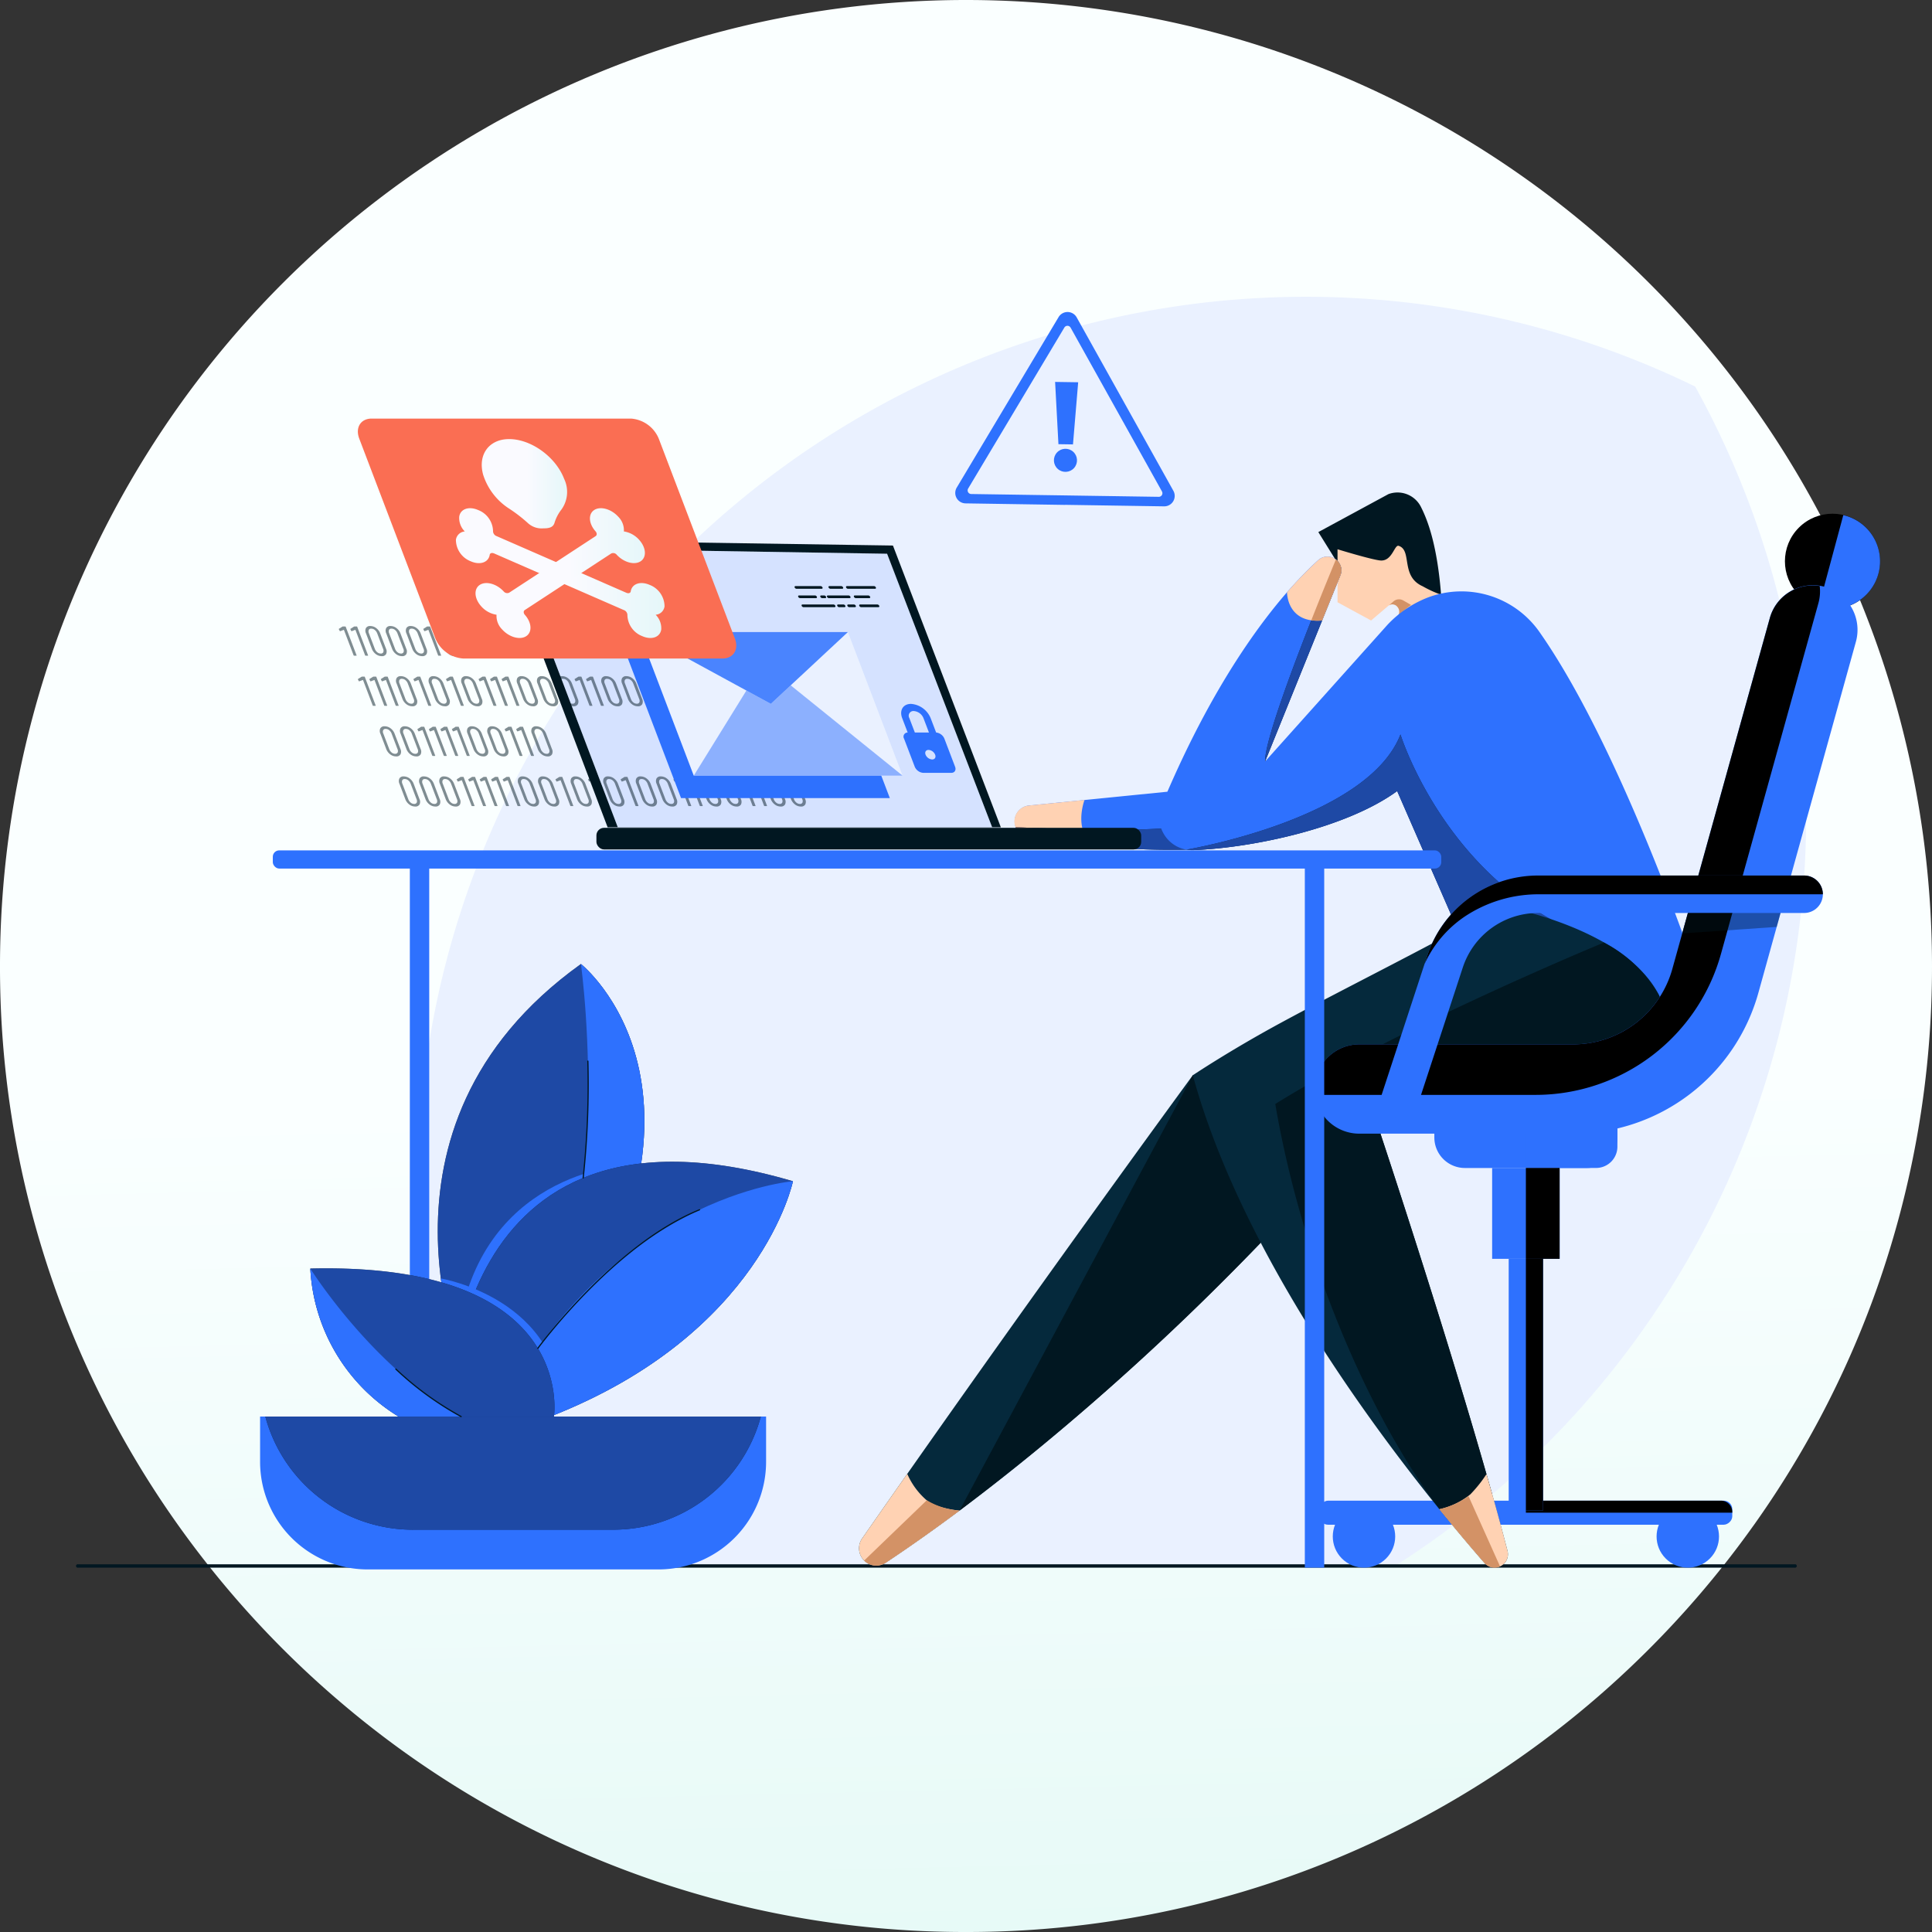 <svg xmlns="http://www.w3.org/2000/svg" xmlns:xlink="http://www.w3.org/1999/xlink" width="255" height="255" viewBox="0 0 255 255">
  <rect x="0" y="0" width="255" height="255" fill="#333333" stroke="none"/>
  <defs>
    <linearGradient id="linear-gradient" x1="0.488" y1="-0.011" x2="0.512" y2="1.041" gradientUnits="objectBoundingBox">
      <stop offset="0" stop-color="#faffff"/>
      <stop offset="0.55" stop-color="#faffff"/>
      <stop offset="1" stop-color="#e5f9f6"/>
    </linearGradient>
    <linearGradient id="linear-gradient-2" y1="0.5" x2="1" y2="0.5" gradientUnits="objectBoundingBox">
      <stop offset="0" stop-color="#fafaff"/>
      <stop offset="0.55" stop-color="#fafaff"/>
      <stop offset="1" stop-color="#e5f7f9"/>
    </linearGradient>
  </defs>
  <g id="something_went_wrong" transform="translate(16973.877 5782)">
    <path id="back" d="M255,127.506h0a127.307,127.307,0,0,1-7.236,42.443q-.6,1.7-1.251,3.391-1.48,3.842-3.2,7.562-1.933,4.188-4.158,8.208a127.451,127.451,0,0,1-7.407,11.812l-.106.151-.144.2-.007.01-.1.138q-.274.385-.553.769a128.227,128.227,0,0,1-13.513,15.793q-.389.386-.782.769l-.037.036A127.076,127.076,0,0,1,127.5,255h0a126.992,126.992,0,0,1-82.87-30.6q-3.159-2.7-6.137-5.606l-.037-.036q-.392-.383-.782-.769A128.217,128.217,0,0,1,24.159,202.2q-.225-.309-.447-.621l-.106-.148A126.922,126.922,0,0,1,0,127.506H0A127.5,127.5,0,0,1,127.5,0h0A127.5,127.5,0,0,1,255,127.506Z" transform="translate(-16973.877 -5782)" fill="url(#linear-gradient)"/>
    <g id="illustrator" transform="translate(-16963.842 -5742.83)">
      <path id="Path_14824" data-name="Path 14824" d="M54.873,156.271A116.732,116.732,0,0,0,66.255,206.7H183.664A117.269,117.269,0,0,0,223.493,50.9,117.257,117.257,0,0,0,54.874,156.271Z" transform="translate(-9.789 -39.052)" fill="#fff"/>
      <path id="Path_16634" data-name="Path 16634" d="M54.873,156.271A116.732,116.732,0,0,0,66.255,206.7H183.664A117.269,117.269,0,0,0,223.493,50.9,117.257,117.257,0,0,0,54.874,156.271Z" transform="translate(-9.789 -39.052)" fill="#2e71fe" opacity="0.1"/>
      <path id="Path_14825" data-name="Path 14825" d="M236.868,206.794H10.321a.23.23,0,1,1,0-.446H236.867a.23.23,0,1,1,0,.446Z" transform="translate(-10.035 -39.052)" fill="#011721"/>
      <g id="head" transform="translate(163.968 25.831)">
        <path id="Path_14830" data-name="Path 14830" d="M176.355,74.181l-2.532-4.07,9.256-5.013a3.46,3.46,0,0,1,4.341,1.8c.88,1.761,2.1,5.018,2.607,11.507l-9.432-1.16-4.24-3.065Z" transform="translate(-173.823 -64.883)" fill="#011721"/>
        <path id="Path_14831" data-name="Path 14831" d="M176.358,79.372l4.427,2.409,2.341-1.989a.843.843,0,0,1,1.136.194.976.976,0,0,1,.006,1.273s3.863-2.951,5.935-2.819a15.254,15.254,0,0,1-2.613-1.18c-2.964-1.321-1.337-4.744-3.163-5.335-.571-.185-.855,2.12-2.47,1.928-1.3-.153-5.6-1.475-5.6-1.475v6.994Z" transform="translate(-173.823 -64.883)" fill="#ffd2b3"/>
        <path id="Path_14832" data-name="Path 14832" d="M184.269,81.259a15.323,15.323,0,0,1,1.8-1.528h0l-1.008-.581a1.119,1.119,0,0,0-1.309.1l-.62.54a.843.843,0,0,1,1.136.194.976.976,0,0,1,.006,1.273Z" transform="translate(-173.823 -64.883)" fill="#d39266"/>
      </g>
      <g id="body" transform="translate(123.883 34.29)">
        <path id="Path_14826" data-name="Path 14826" d="M153.837,104.379,135.572,106.2a2.105,2.105,0,0,0-.208,4.159,108.242,108.242,0,0,0,20.988,1.668l8.791-2.158-11.306-5.487Z" transform="translate(-133.671 -73.342)" fill="#2e71fe"/>
        <path id="Path_14827" data-name="Path 14827" d="M144.269,111.563c-2.956-1.9-1.377-6.094-1.377-6.094h0l-7.321.729a2.1,2.1,0,0,0-.208,4.159,79.044,79.044,0,0,0,8.905,1.206Z" transform="translate(-133.671 -73.342)" fill="#ffd2b3"/>
        <path id="Path_14828" data-name="Path 14828" d="M133.813,109.059a2.012,2.012,0,0,0,1.551,1.3,108.243,108.243,0,0,0,20.988,1.668l8.611-2.114-.261-.258-2.211-1.073-7.485.448c-4.918.723-18.107.173-21.193.031Z" transform="translate(-133.671 -73.342)"/>
        <path id="Path_16640" data-name="Path 16640" d="M133.813,109.059a2.012,2.012,0,0,0,1.551,1.3,108.243,108.243,0,0,0,20.988,1.668l8.611-2.114-.261-.258-2.211-1.073-7.485.448c-4.918.723-18.107.173-21.193.031Z" transform="translate(-133.671 -73.342)" fill="#2e71fe" opacity="0.65"/>
        <path id="Path_14829" data-name="Path 14829" d="M135.364,110.357a79.04,79.04,0,0,0,8.905,1.206,3.732,3.732,0,0,1-1.615-2.214c-3.891-.075-7.426-.225-8.841-.29a2.012,2.012,0,0,0,1.551,1.3Z" transform="translate(-133.671 -73.342)" fill="#d39266"/>
        <path id="Path_14833" data-name="Path 14833" d="M173.734,73.814c-5.209,4.718-13.258,14.639-20.636,32.3a4.32,4.32,0,0,0,4.147,5.974c7.841-.3,20.189-2.9,26.916-7.8l11.284,25.867s16.979,6.5,28.508-1.048c0,0-9.9-29.877-20.923-45.688a12.581,12.581,0,0,0-14.817-4.675,14.467,14.467,0,0,0-5.344,3.618l-16.141,18.027S172.956,85,176.65,75.85a1.825,1.825,0,0,0-2.915-2.038Z" transform="translate(-133.671 -73.342)" fill="#2e71fe"/>
        <path id="Path_14834" data-name="Path 14834" d="M166.727,100.389S172.955,85,176.65,75.851a1.775,1.775,0,0,0-.578-2.124S166.631,96.281,166.727,100.389Z" transform="translate(-133.671 -73.342)"/>
        <path id="Path_16641" data-name="Path 16641" d="M166.727,100.389S172.955,85,176.65,75.851a1.775,1.775,0,0,0-.578-2.124S166.631,96.281,166.727,100.389Z" transform="translate(-133.671 -73.342)" fill="#2e71fe" opacity="0.65"/>
        <path id="Path_14835" data-name="Path 14835" d="M174.253,81.781c.852-2.107,1.673-4.139,2.4-5.93a1.825,1.825,0,0,0-2.915-2.038,49.913,49.913,0,0,0-4.114,4.243c0,.021-.029,4.135,4.633,3.724Z" transform="translate(-133.671 -73.342)" fill="#ffd2b3"/>
        <path id="Path_14836" data-name="Path 14836" d="M172.825,81.75a6.194,6.194,0,0,0,1.428.031c.852-2.107,1.673-4.139,2.4-5.93a1.775,1.775,0,0,0-.578-2.124s-1.472,3.518-3.246,8.023Z" transform="translate(-133.671 -73.342)" fill="#d39266"/>
        <path id="Path_14837" data-name="Path 14837" d="M184.6,96.819c-4.216,10.848-26.719,14.94-28.244,15.205a4.364,4.364,0,0,0,.892.066c7.841-.3,20.189-2.9,26.916-7.8l11.284,25.867s.238.09.662.234l15.351-6.108c-20.41-6.547-26.861-27.461-26.861-27.461Z" transform="translate(-133.671 -73.342)"/>
        <path id="Path_16639" data-name="Path 16639" d="M184.6,96.819c-4.216,10.848-26.719,14.94-28.244,15.205a4.364,4.364,0,0,0,.892.066c7.841-.3,20.189-2.9,26.916-7.8l11.284,25.867s.238.09.662.234l15.351-6.108c-20.41-6.547-26.861-27.461-26.861-27.461Z" transform="translate(-133.671 -73.342)" fill="#2e71fe" opacity="0.65"/>
      </g>
      <g id="weel" transform="translate(164.122 157.799)">
        <rect id="Rectangle_1539" data-name="Rectangle 1539" width="3.172" height="54.482" rx="1.117" transform="translate(54.482 1.102) rotate(90)" fill="#2e71fe"/>
        <circle id="Ellipse_242" data-name="Ellipse 242" cx="4.119" cy="4.119" r="4.119" transform="translate(0.047 5.825) rotate(-45)" fill="#2e71fe"/>
        <circle id="Ellipse_243" data-name="Ellipse 243" cx="4.119" cy="4.119" r="4.119" transform="translate(42.786 5.825) rotate(-45)" fill="#2e71fe"/>
        <path id="Path_14852" data-name="Path 14852" d="M226.9,197.953H201.152v1.586h27.241v-.1a1.489,1.489,0,0,0-1.489-1.489Z" transform="translate(-173.911 -196.851)"/>
      </g>
      <g id="leg" transform="translate(103.344 80.404)">
        <path id="Path_14840" data-name="Path 14840" d="M157.19,141.8s-21.556,29.4-43.645,61.137a2.277,2.277,0,0,0,3.124,3.2c10.184-6.77,27.983-20.053,49.49-42.235l6.992-12.315-15.96-9.789Z" transform="translate(-113.133 -119.456)" fill="#05293c"/>
        <path id="Path_14841" data-name="Path 14841" d="M166.158,163.9l6.992-12.315-3.6-2.207L157.19,141.8,126.4,199.258h0A334.527,334.527,0,0,0,166.158,163.9Z" transform="translate(-113.133 -119.456)" fill="#011721"/>
        <path id="Path_14842" data-name="Path 14842" d="M218.757,131.3c-4.543-9.082-20.922-11.844-20.922-11.844-8.457,4.867-20.323,10.706-29.066,15.446-6.7,3.631-11.579,6.9-11.579,6.9,7.2,26.348,28.874,53.325,38.5,64.381a1.764,1.764,0,0,0,3.037-1.6c-5.586-21.525-17.067-55.969-17.067-55.969,16.394-4.177,26.152-8.619,31.955-12.359a18.506,18.506,0,0,0,5.14-4.95h0Z" transform="translate(-113.133 -119.456)" fill="#05293c"/>
        <path id="Path_14843" data-name="Path 14843" d="M181.662,148.61c16.394-4.177,26.152-8.619,31.955-12.359,2.05-1.321,5.176-.408,6.534-2.348l-1.394-2.6a17.755,17.755,0,0,0-7.3-7.02s-27.072,11.16-43.383,21.313c3.788,22.17,13.573,43.658,22.966,55.085l1.221-.2,4.428-3.423c-5.939-21.174-15.028-48.442-15.028-48.442Z" transform="translate(-113.133 -119.456)" fill="#011721"/>
        <path id="Path_14844" data-name="Path 14844" d="M119.5,194.412q-2.958,4.215-5.96,8.526a2.277,2.277,0,0,0,3.124,3.2c2.724-1.811,6-4.093,9.736-6.881,0,0-2.908-.215-4.376-1.393a9.7,9.7,0,0,1-2.524-3.452Z" transform="translate(-113.133 -119.456)" fill="#ffd2b3"/>
        <path id="Path_14845" data-name="Path 14845" d="M198.729,204.579c-.94-3.623-1.586-6-2.777-10.132a17.448,17.448,0,0,1-2.128,2.668,9.768,9.768,0,0,1-4.088,1.964c2.253,2.785,4.288,5.188,5.956,7.1a1.764,1.764,0,0,0,3.037-1.6Z" transform="translate(-113.133 -119.456)" fill="#ffd2b3"/>
        <path id="Path_14846" data-name="Path 14846" d="M122.078,197.9l-8.266,7.957a2.208,2.208,0,0,0,2.855.282c2.724-1.811,6-4.093,9.736-6.881a9.8,9.8,0,0,1-4.326-1.357Z" transform="translate(-113.133 -119.456)" fill="#d39266"/>
        <path id="Path_14847" data-name="Path 14847" d="M193.577,197.349a10.5,10.5,0,0,1-3.841,1.73c2.253,2.785,4.288,5.188,5.956,7.1a1.712,1.712,0,0,0,2.047.446l-4.162-9.279Z" transform="translate(-113.133 -119.456)" fill="#d39266"/>
      </g>
      <g id="char" transform="translate(163.483 26.034)">
        <g id="back-2" data-name="back">
          <circle id="Ellipse_244" data-name="Ellipse 244" cx="6.278" cy="6.278" r="6.278" transform="translate(59.469 8.878) rotate(-45)"/>
          <path id="Path_14848" data-name="Path 14848" d="M243.046,67.876,239.8,79.944a6.253,6.253,0,1,0,3.249-12.068Z" transform="translate(-173.272 -65.087)" fill="#2e71fe"/>
          <path id="Path_14849" data-name="Path 14849" d="M207.4,149.512H179.164a5.892,5.892,0,0,1-5.892-5.892h0a5.892,5.892,0,0,1,5.893-5.893H207.4A13.6,13.6,0,0,0,220.5,127.7l12.853-46.26a5.892,5.892,0,0,1,7.255-4.1h0a5.892,5.892,0,0,1,4.1,7.255l-12.842,46.227A25.4,25.4,0,0,1,207.4,149.513Z" transform="translate(-173.272 -65.087)" fill="#2e71fe"/>
          <path id="Path_14850" data-name="Path 14850" d="M226.922,125.71l12.842-46.227a5.855,5.855,0,0,0,.17-2.254,5.872,5.872,0,0,0-6.58,4.216L220.5,127.705a13.6,13.6,0,0,1-13.1,10.022H179.164a5.892,5.892,0,0,0-5.892,5.892h0a5.81,5.81,0,0,0,.069.687,5.865,5.865,0,0,0,.878.088h28.234a25.4,25.4,0,0,0,24.468-18.686Z" transform="translate(-173.272 -65.087)"/>
        </g>
        <g id="stand" transform="translate(15.798 83.226)">
          <path id="Path_14838" data-name="Path 14838" d="M189.074,148.313H213.23v1.7a4.032,4.032,0,0,1-4.03,4.03H193.1a4.032,4.032,0,0,1-4.03-4.03v-1.7h0Z" transform="translate(-189.07 -148.313)" fill="#2e71fe"/>
          <path id="Path_14839" data-name="Path 14839" d="M213.23,148.313H200.816l.337,1.2v4.526h9.264a2.814,2.814,0,0,0,2.814-2.814Z" transform="translate(-189.07 -148.313)" fill="#2e71fe"/>
          <rect id="Rectangle_1540" data-name="Rectangle 1540" width="8.908" height="11.993" transform="translate(7.628 5.726)" fill="#2e71fe"/>
          <rect id="Rectangle_1541" data-name="Rectangle 1541" width="4.536" height="33.226" transform="translate(9.814 17.718)" fill="#2e71fe"/>
          <rect id="Rectangle_1542" data-name="Rectangle 1542" width="2.268" height="33.226" transform="translate(12.081 17.718)"/>
          <rect id="Rectangle_1543" data-name="Rectangle 1543" width="4.454" height="11.993" transform="translate(12.081 5.726)"/>
        </g>
        <g id="stand-2" data-name="stand" transform="translate(8.772 50.355)">
          <path id="Path_14851" data-name="Path 14851" d="M184.515,147.468a2.474,2.474,0,0,1-2.349-3.242l5.956-18.167a15.392,15.392,0,0,1,14.655-10.617h35.1a2.471,2.471,0,0,1,0,4.943h-35.1a10.459,10.459,0,0,0-9.959,7.214l-5.956,18.167a2.473,2.473,0,0,1-2.348,1.7Z" transform="translate(-182.044 -115.442)" fill="#2e71fe"/>
          <path id="Path_14853" data-name="Path 14853" d="M237.879,115.442h-35.1a15.391,15.391,0,0,0-14.655,10.617l-.349,1.063a15.174,15.174,0,0,1,5.185-6.184,17.568,17.568,0,0,1,10.1-3.019h37.29a.056.056,0,0,0,0-.006,2.472,2.472,0,0,0-2.471-2.471Z" transform="translate(-182.044 -115.442)"/>
        </g>
        <g id="shadow" transform="translate(48.515 55.296)" opacity="0.38">
          <path id="Path_14854" data-name="Path 14854" d="M234.768,120.384l-.511,1.838-12.47.861.75-2.7Z" transform="translate(-221.787 -120.383)" fill="#011721"/>
        </g>
      </g>
      <g id="table" transform="translate(25.972 73.069)">
        <rect id="wood" width="2.559" height="93.474" transform="translate(18.087 1.199)" fill="#2e71fe"/>
        <rect id="wood-2" data-name="wood" width="2.559" height="93.474" transform="translate(136.214 1.199)" fill="#2e71fe"/>
        <rect id="wood-3" data-name="wood" width="154.222" height="2.4" rx="0.844" fill="#2e71fe"/>
      </g>
      <g id="error" transform="translate(116.048 2.012)">
        <path id="Path_14855" data-name="Path 14855" d="M140.406,66.521l-13.1-.2a1.378,1.378,0,0,1-1.163-2.085l6.721-11.25,6.721-11.25a1.379,1.379,0,0,1,2.388.035l6.382,11.446,6.382,11.446a1.379,1.379,0,0,1-1.224,2.05l-13.1-.2Z" transform="translate(-125.948 -41.064)" fill="#2e71fe"/>
        <path id="Path_14856" data-name="Path 14856" d="M140.425,65.269l-12.375-.185a.476.476,0,0,1-.4-.719L134,53.741l6.348-10.624a.475.475,0,0,1,.823.013L147.2,53.938l6.028,10.809a.475.475,0,0,1-.422.707l-12.375-.185Z" transform="translate(-125.948 -41.064)" fill="#fff"/>
        <path id="Path_16644" data-name="Path 16644" d="M140.425,65.269l-12.375-.185a.476.476,0,0,1-.4-.719L134,53.741l6.348-10.624a.475.475,0,0,1,.823.013L147.2,53.938l6.028,10.809a.475.475,0,0,1-.422.707l-12.375-.185Z" transform="translate(-125.948 -41.064)" fill="#2e71fe" opacity="0.1"/>
        <path id="Path_14857" data-name="Path 14857" d="M141.486,58.538l-1.92-.029-.44-8.218,3.045.046Z" transform="translate(-125.948 -41.064)" fill="#2e71fe"/>
        <circle id="Ellipse_245" data-name="Ellipse 245" cx="1.523" cy="1.523" r="1.523" transform="translate(12.394 19.694) rotate(-48.16)" fill="#2e71fe"/>
      </g>
      <g id="tree" transform="translate(24.29 88.069)">
        <g id="tree-2" data-name="tree">
          <path id="Path_14858" data-name="Path 14858" d="M34.325,186.851h66.789v5.976a14.21,14.21,0,0,1-14.2,14.2H48.528a14.21,14.21,0,0,1-14.2-14.2v-5.976h0Z" transform="translate(-34.325 -127.121)" fill="#2e71fe"/>
          <path id="Path_14859" data-name="Path 14859" d="M54.505,201.781h26.43a20.184,20.184,0,0,0,19.484-14.926l-65.4,0a20.185,20.185,0,0,0,19.48,14.93Z" transform="translate(-34.325 -127.121)"/>
          <path id="Path_16635" data-name="Path 16635" d="M54.505,201.781h26.43a20.184,20.184,0,0,0,19.484-14.926l-65.4,0a20.185,20.185,0,0,0,19.48,14.93Z" transform="translate(-34.325 -127.121)" fill="#2e71fe" opacity="0.65"/>
          <path id="Path_14860" data-name="Path 14860" d="M61.631,181.6s-15.288-32.76,15.045-54.479c0,0,21.476,16.987-4.368,54.479Z" transform="translate(-34.325 -127.121)"/>
          <path id="Path_16638" data-name="Path 16638" d="M61.631,181.6s-15.288-32.76,15.045-54.479c0,0,21.476,16.987-4.368,54.479Z" transform="translate(-34.325 -127.121)" fill="#2e71fe" opacity="0.65"/>
          <path id="Path_14861" data-name="Path 14861" d="M76.677,127.123s5.657,40.853-10.6,54.479h6.234c25.844-37.492,4.368-54.479,4.368-54.479Z" transform="translate(-34.325 -127.121)" fill="#2e71fe"/>
          <path id="Path_14862" data-name="Path 14862" d="M84.628,153.443s-17.506-.119-22.968,16.882l4.414,4.545,18.553-21.427Z" transform="translate(-34.325 -127.121)" fill="#2e71fe"/>
          <path id="Path_14863" data-name="Path 14863" d="M59.4,186.851s-.85-44.651,45.258-31.061c0,0-4.125,20.142-32.032,31.061Z" transform="translate(-34.325 -127.121)"/>
          <path id="Path_16637" data-name="Path 16637" d="M59.4,186.851s-.85-44.651,45.258-31.061c0,0-4.125,20.142-32.032,31.061Z" transform="translate(-34.325 -127.121)" fill="#2e71fe" opacity="0.65"/>
          <path id="Path_14864" data-name="Path 14864" d="M104.66,155.79s-24.39,1.936-39.071,31.061h7.039C100.535,175.931,104.66,155.79,104.66,155.79Z" transform="translate(-34.325 -127.121)" fill="#2e71fe"/>
          <path id="Path_14865" data-name="Path 14865" d="M58.252,169.133l-.068-.511s16.027,2.681,15.972,17.612l-1.012.327-5.919-1.826-9.447-12.813.474-2.789Z" transform="translate(-34.325 -127.121)" fill="#2e71fe"/>
          <path id="Path_14866" data-name="Path 14866" d="M73.112,186.851s3.154-20.384-32.153-19.535a24.369,24.369,0,0,0,11.648,19.535Z" transform="translate(-34.325 -127.121)"/>
          <path id="Path_16636" data-name="Path 16636" d="M73.112,186.851s3.154-20.384-32.153-19.535a24.369,24.369,0,0,0,11.648,19.535Z" transform="translate(-34.325 -127.121)" fill="#2e71fe" opacity="0.65"/>
          <path id="Path_14867" data-name="Path 14867" d="M40.958,167.316a24.369,24.369,0,0,0,11.648,19.535h8.251c-11.648-6.375-19.9-19.535-19.9-19.535Z" transform="translate(-34.325 -127.121)" fill="#2e71fe"/>
        </g>
        <path id="Path_14868" data-name="Path 14868" d="M70.989,177.921a.083.083,0,0,1-.047-.015.081.081,0,0,1-.018-.111c.1-.136,10.031-13.675,21.373-18.311a.079.079,0,1,1,.059.146c-11.3,4.621-21.205,18.122-21.3,18.258a.081.081,0,0,1-.064.033Z" transform="translate(-34.325 -127.121)" fill="#011721"/>
        <path id="Path_14869" data-name="Path 14869" d="M76.973,155.436h-.009a.079.079,0,0,1-.07-.087,116.542,116.542,0,0,0,.618-15.416.08.08,0,0,1,.159-.007,116.571,116.571,0,0,1-.62,15.44.079.079,0,0,1-.079.071Z" transform="translate(-34.325 -127.121)" fill="#011721"/>
        <path id="Path_14870" data-name="Path 14870" d="M60.857,186.93a.08.08,0,0,1-.038-.009,41.551,41.551,0,0,1-8.632-6.285.08.08,0,0,1,.115-.11A41.376,41.376,0,0,0,60.9,186.78a.081.081,0,0,1,.033.108.079.079,0,0,1-.07.042Z" transform="translate(-34.325 -127.121)" fill="#011721"/>
      </g>
      <g id="computer" transform="translate(34.686 16.077)">
        <rect id="laptop" width="71.905" height="2.853" rx="1.004" transform="translate(105.904 56.869) rotate(180)" fill="#011721"/>
        <path id="Path_14871" data-name="Path 14871" d="M80.2,109.077h51.9L117.857,71.886,65.805,71.1Z" transform="translate(-44.721 -55.129)" fill="#011721"/>
        <path id="Path_14872" data-name="Path 14872" d="M81.544,109.077h49.41L117.085,72.97l-49.561-.789Z" transform="translate(-44.721 -55.129)" fill="#fff"/>
        <path id="Path_16642" data-name="Path 16642" d="M81.544,109.077h49.41L117.085,72.97l-49.561-.789Z" transform="translate(-44.721 -55.129)" fill="#2e71fe" opacity="0.2"/>
        <g id="_10101010" data-name="10101010" transform="translate(0 27.377)" opacity="0.49">
          <path id="Path_14873" data-name="Path 14873" d="M45.259,82.569h.3a.077.077,0,0,1,.076.055l1.428,3.749c.014.037,0,.055-.034.055h-.282a.077.077,0,0,1-.076-.055L45.4,83.033a.036.036,0,0,0-.015-.017.018.018,0,0,0-.019,0l-.454.171-.015,0a.082.082,0,0,1-.068-.05l-.106-.2v-.011a.05.05,0,0,1,.017-.055l.459-.286a.113.113,0,0,1,.065-.017Z" transform="translate(-44.721 -82.506)" fill="#011721"/>
          <path id="Path_14874" data-name="Path 14874" d="M46.776,82.569h.3a.076.076,0,0,1,.076.055l1.428,3.749c.014.037,0,.055-.034.055h-.281a.078.078,0,0,1-.077-.055l-1.272-3.341a.035.035,0,0,0-.014-.017.021.021,0,0,0-.02,0l-.454.171-.014,0a.083.083,0,0,1-.069-.05l-.1-.2V82.93a.05.05,0,0,1,.017-.055l.458-.286a.118.118,0,0,1,.066-.017Z" transform="translate(-44.721 -82.506)" fill="#011721"/>
          <path id="Path_14875" data-name="Path 14875" d="M49.6,86.211a1.576,1.576,0,0,1-.528-.714l-.76-2a.83.83,0,0,1-.015-.714.592.592,0,0,1,.571-.273,1.285,1.285,0,0,1,.788.273,1.564,1.564,0,0,1,.531.714l.76,2a.822.822,0,0,1,.013.714.606.606,0,0,1-.579.274,1.256,1.256,0,0,1-.78-.274Zm.986-.239a.57.57,0,0,0-.023-.454l-.776-2.039a1.035,1.035,0,0,0-.321-.452A.729.729,0,0,0,49,82.856a.32.32,0,0,0-.326.171.568.568,0,0,0,.023.452l.776,2.039a1.048,1.048,0,0,0,.321.454.723.723,0,0,0,.457.171.344.344,0,0,0,.337-.171Z" transform="translate(-44.721 -82.506)" fill="#011721"/>
          <path id="Path_14876" data-name="Path 14876" d="M52.273,86.211a1.576,1.576,0,0,1-.528-.714l-.76-2a.83.83,0,0,1-.015-.714.592.592,0,0,1,.571-.273,1.285,1.285,0,0,1,.788.273,1.564,1.564,0,0,1,.531.714l.76,2a.822.822,0,0,1,.013.714.606.606,0,0,1-.579.274,1.256,1.256,0,0,1-.78-.274Zm.986-.239a.57.57,0,0,0-.023-.454l-.776-2.039a1.035,1.035,0,0,0-.321-.452.729.729,0,0,0-.468-.171.32.32,0,0,0-.326.171.568.568,0,0,0,.023.452l.776,2.039a1.048,1.048,0,0,0,.321.454.723.723,0,0,0,.457.171.344.344,0,0,0,.337-.171Z" transform="translate(-44.721 -82.506)" fill="#011721"/>
          <path id="Path_14877" data-name="Path 14877" d="M54.94,86.211a1.575,1.575,0,0,1-.528-.714l-.76-2a.832.832,0,0,1-.016-.714.6.6,0,0,1,.572-.273,1.285,1.285,0,0,1,.788.273,1.571,1.571,0,0,1,.531.714l.76,2a.826.826,0,0,1,.013.714.608.608,0,0,1-.58.274,1.259,1.259,0,0,1-.78-.274Zm.987-.239a.574.574,0,0,0-.023-.454l-.777-2.039a1.036,1.036,0,0,0-.321-.452.727.727,0,0,0-.467-.171.321.321,0,0,0-.326.171.567.567,0,0,0,.023.452l.777,2.039a1.047,1.047,0,0,0,.321.454.721.721,0,0,0,.456.171.345.345,0,0,0,.337-.171Z" transform="translate(-44.721 -82.506)" fill="#011721"/>
          <path id="Path_14878" data-name="Path 14878" d="M56.413,82.569h.3a.076.076,0,0,1,.076.055l1.428,3.749c.014.037,0,.055-.034.055H57.9a.078.078,0,0,1-.077-.055l-1.273-3.34a.035.035,0,0,0-.014-.017.021.021,0,0,0-.02,0l-.454.171-.014,0a.083.083,0,0,1-.069-.05l-.1-.2v-.011a.05.05,0,0,1,.017-.055l.458-.286a.118.118,0,0,1,.066-.017Z" transform="translate(-44.721 -82.506)" fill="#011721"/>
          <path id="Path_14879" data-name="Path 14879" d="M59.241,86.211a1.576,1.576,0,0,1-.528-.714l-.76-2a.83.83,0,0,1-.015-.714.592.592,0,0,1,.571-.273,1.285,1.285,0,0,1,.788.273,1.564,1.564,0,0,1,.531.714l.76,2a.822.822,0,0,1,.013.714.606.606,0,0,1-.579.274,1.256,1.256,0,0,1-.78-.274Zm.986-.239a.57.57,0,0,0-.023-.454l-.776-2.039a1.035,1.035,0,0,0-.321-.452.729.729,0,0,0-.468-.171.32.32,0,0,0-.326.171.568.568,0,0,0,.023.452l.776,2.039a1.048,1.048,0,0,0,.321.454.723.723,0,0,0,.457.171.344.344,0,0,0,.337-.171Z" transform="translate(-44.721 -82.506)" fill="#011721"/>
          <path id="Path_14880" data-name="Path 14880" d="M60.713,82.569h.3a.076.076,0,0,1,.076.055l1.428,3.749c.014.037,0,.055-.034.055H62.2a.078.078,0,0,1-.077-.055l-1.272-3.341a.035.035,0,0,0-.014-.017.021.021,0,0,0-.02,0l-.454.171-.014,0a.083.083,0,0,1-.069-.05l-.1-.2V82.93a.05.05,0,0,1,.017-.055l.458-.286a.118.118,0,0,1,.066-.017Z" transform="translate(-44.721 -82.506)" fill="#011721"/>
          <path id="Path_14881" data-name="Path 14881" d="M63.542,86.211a1.576,1.576,0,0,1-.528-.714l-.76-2a.83.83,0,0,1-.015-.714.592.592,0,0,1,.571-.273,1.285,1.285,0,0,1,.788.273,1.564,1.564,0,0,1,.531.714l.76,2a.822.822,0,0,1,.013.714.606.606,0,0,1-.579.274,1.256,1.256,0,0,1-.781-.274Zm.986-.239a.57.57,0,0,0-.023-.454l-.776-2.039a1.035,1.035,0,0,0-.321-.452.729.729,0,0,0-.468-.171.32.32,0,0,0-.326.171.568.568,0,0,0,.023.452l.776,2.039a1.048,1.048,0,0,0,.321.454.723.723,0,0,0,.457.171.344.344,0,0,0,.337-.171Z" transform="translate(-44.721 -82.506)" fill="#011721"/>
          <path id="Path_14882" data-name="Path 14882" d="M65.014,82.569h.3a.076.076,0,0,1,.076.055l1.428,3.749c.014.037,0,.055-.034.055H66.5a.078.078,0,0,1-.077-.055l-1.272-3.341a.035.035,0,0,0-.014-.017.021.021,0,0,0-.02,0l-.454.171-.014,0a.083.083,0,0,1-.069-.05l-.1-.2V82.93a.05.05,0,0,1,.017-.055l.458-.286a.118.118,0,0,1,.066-.017Z" transform="translate(-44.721 -82.506)" fill="#011721"/>
          <path id="Path_14883" data-name="Path 14883" d="M66.53,82.569h.3a.076.076,0,0,1,.076.055l1.428,3.749c.014.037,0,.055-.034.055h-.281a.078.078,0,0,1-.077-.055L66.67,83.032a.035.035,0,0,0-.014-.017.021.021,0,0,0-.02,0l-.454.171-.014,0a.083.083,0,0,1-.069-.05l-.1-.2V82.93a.05.05,0,0,1,0-.058l.458-.286a.118.118,0,0,1,.066-.017Z" transform="translate(-44.721 -82.506)" fill="#011721"/>
          <path id="Path_14884" data-name="Path 14884" d="M68.046,82.569h.3a.077.077,0,0,1,.076.055l1.428,3.749c.014.037,0,.055-.034.055h-.282a.077.077,0,0,1-.076-.055l-1.272-3.341a.036.036,0,0,0-.015-.017.018.018,0,0,0-.019,0l-.454.171-.015,0a.082.082,0,0,1-.068-.05l-.106-.2V82.93a.05.05,0,0,1,.017-.055l.459-.286a.113.113,0,0,1,.065-.017Z" transform="translate(-44.721 -82.506)" fill="#011721"/>
          <path id="Path_14885" data-name="Path 14885" d="M69.563,82.569h.3a.076.076,0,0,1,.076.055l1.428,3.749c.014.037,0,.055-.034.055h-.281a.078.078,0,0,1-.077-.055L69.7,83.033a.035.035,0,0,0-.014-.017.021.021,0,0,0-.02,0l-.454.171-.014,0a.083.083,0,0,1-.069-.05l-.1-.2v-.011a.05.05,0,0,1,.017-.055l.458-.286a.118.118,0,0,1,.066-.017Z" transform="translate(-44.721 -82.506)" fill="#011721"/>
          <path id="Path_14886" data-name="Path 14886" d="M72.391,86.211a1.576,1.576,0,0,1-.528-.714l-.76-2a.83.83,0,0,1-.015-.714.592.592,0,0,1,.571-.273,1.285,1.285,0,0,1,.788.273,1.564,1.564,0,0,1,.531.714l.76,2a.822.822,0,0,1,.013.714.606.606,0,0,1-.579.274,1.256,1.256,0,0,1-.781-.274Zm.986-.239a.57.57,0,0,0-.023-.454l-.776-2.039a1.035,1.035,0,0,0-.321-.452.729.729,0,0,0-.468-.171.32.32,0,0,0-.326.171.568.568,0,0,0,.023.452l.776,2.039a1.048,1.048,0,0,0,.321.454.723.723,0,0,0,.457.171.344.344,0,0,0,.337-.171Z" transform="translate(-44.721 -82.506)" fill="#011721"/>
          <path id="Path_14887" data-name="Path 14887" d="M75.059,86.211a1.576,1.576,0,0,1-.528-.714l-.76-2a.83.83,0,0,1-.015-.714.592.592,0,0,1,.571-.273,1.285,1.285,0,0,1,.788.273,1.564,1.564,0,0,1,.531.714l.76,2a.822.822,0,0,1,.013.714.606.606,0,0,1-.579.274A1.256,1.256,0,0,1,75.059,86.211Zm.986-.239a.569.569,0,0,0-.023-.454l-.776-2.039a1.035,1.035,0,0,0-.321-.452.729.729,0,0,0-.468-.171.32.32,0,0,0-.326.171.568.568,0,0,0,.023.452l.776,2.039a1.048,1.048,0,0,0,.321.454.723.723,0,0,0,.457.171A.344.344,0,0,0,76.045,85.972Z" transform="translate(-44.721 -82.506)" fill="#011721"/>
          <path id="Path_14888" data-name="Path 14888" d="M77.727,86.211A1.575,1.575,0,0,1,77.2,85.5l-.76-2a.832.832,0,0,1-.016-.714A.6.6,0,0,1,77,82.515a1.285,1.285,0,0,1,.788.273,1.571,1.571,0,0,1,.531.714l.76,2a.826.826,0,0,1,.013.714.608.608,0,0,1-.58.274,1.259,1.259,0,0,1-.785-.279Zm.987-.239a.574.574,0,0,0-.023-.454l-.777-2.039a1.036,1.036,0,0,0-.321-.452.727.727,0,0,0-.467-.171.321.321,0,0,0-.326.171.567.567,0,0,0,.023.452l.777,2.039a1.047,1.047,0,0,0,.321.454.721.721,0,0,0,.456.171.345.345,0,0,0,.337-.171Z" transform="translate(-44.721 -82.506)" fill="#011721"/>
          <path id="Path_14889" data-name="Path 14889" d="M80.4,86.211a1.576,1.576,0,0,1-.528-.714l-.76-2a.83.83,0,0,1-.015-.714.592.592,0,0,1,.571-.273,1.285,1.285,0,0,1,.788.273,1.564,1.564,0,0,1,.531.714l.76,2a.822.822,0,0,1,.013.714.606.606,0,0,1-.579.274,1.256,1.256,0,0,1-.781-.274Zm.986-.239a.57.57,0,0,0-.023-.454l-.776-2.039a1.035,1.035,0,0,0-.321-.452.729.729,0,0,0-.468-.171.32.32,0,0,0-.326.171.568.568,0,0,0,.023.452l.776,2.039a1.048,1.048,0,0,0,.321.454.723.723,0,0,0,.457.171.344.344,0,0,0,.337-.171Z" transform="translate(-44.721 -82.506)" fill="#011721"/>
          <path id="Path_14890" data-name="Path 14890" d="M83.065,86.211a1.576,1.576,0,0,1-.528-.714l-.76-2a.83.83,0,0,1-.015-.714.592.592,0,0,1,.571-.273,1.285,1.285,0,0,1,.788.273,1.564,1.564,0,0,1,.531.714l.76,2a.822.822,0,0,1,.013.714.606.606,0,0,1-.579.274,1.256,1.256,0,0,1-.781-.274Zm.986-.239a.569.569,0,0,0-.023-.454l-.776-2.039a1.035,1.035,0,0,0-.321-.452.729.729,0,0,0-.468-.171.32.32,0,0,0-.326.171.568.568,0,0,0,.023.452l.776,2.039a1.048,1.048,0,0,0,.321.454.723.723,0,0,0,.457.171A.344.344,0,0,0,84.051,85.972Z" transform="translate(-44.721 -82.506)" fill="#011721"/>
          <path id="Path_14891" data-name="Path 14891" d="M84.537,82.569h.3a.076.076,0,0,1,.076.055l1.428,3.749c.014.037,0,.055-.034.055h-.281a.078.078,0,0,1-.077-.055l-1.272-3.341a.035.035,0,0,0-.014-.017.021.021,0,0,0-.02,0l-.454.171-.014,0a.083.083,0,0,1-.069-.05l-.1-.2V82.93a.05.05,0,0,1,.017-.055l.458-.286a.118.118,0,0,1,.066-.017Z" transform="translate(-44.721 -82.506)" fill="#011721"/>
          <path id="Path_14892" data-name="Path 14892" d="M47.779,89.186h.3a.078.078,0,0,1,.076.055l1.428,3.749c.014.037,0,.055-.034.055h-.282a.076.076,0,0,1-.076-.055l-1.272-3.34a.034.034,0,0,0-.015-.017.018.018,0,0,0-.019,0l-.454.171-.015.006a.082.082,0,0,1-.068-.05l-.106-.2v-.01a.05.05,0,0,1,.018-.055l.459-.286a.117.117,0,0,1,.065-.017Z" transform="translate(-44.721 -82.506)" fill="#011721"/>
          <path id="Path_14893" data-name="Path 14893" d="M49.3,89.186h.3a.078.078,0,0,1,.076.055L51.1,92.99c.015.037,0,.055-.034.055h-.281a.078.078,0,0,1-.078-.055l-1.272-3.34a.03.03,0,0,0-.014-.017.021.021,0,0,0-.02,0l-.454.171-.014.006a.083.083,0,0,1-.069-.05l-.106-.2v-.01a.049.049,0,0,1,.017-.055l.458-.286a.119.119,0,0,1,.066-.017Z" transform="translate(-44.721 -82.506)" fill="#011721"/>
          <path id="Path_14894" data-name="Path 14894" d="M50.811,89.186h.3a.078.078,0,0,1,.076.055l1.427,3.749c.015.037,0,.055-.034.055H52.3a.078.078,0,0,1-.078-.055L50.95,89.65a.03.03,0,0,0-.014-.017.021.021,0,0,0-.02,0l-.454.171-.014.006a.083.083,0,0,1-.069-.05l-.106-.2v-.01a.049.049,0,0,1,.017-.055l.458-.286a.119.119,0,0,1,.066-.017Z" transform="translate(-44.721 -82.506)" fill="#011721"/>
          <path id="Path_14895" data-name="Path 14895" d="M53.64,92.827a1.575,1.575,0,0,1-.528-.714l-.76-2a.834.834,0,0,1-.016-.714.6.6,0,0,1,.572-.273,1.289,1.289,0,0,1,.788.273,1.568,1.568,0,0,1,.531.714l.76,2a.824.824,0,0,1,.013.714.607.607,0,0,1-.58.273,1.254,1.254,0,0,1-.78-.273Zm.986-.24a.568.568,0,0,0-.023-.453L53.827,90.1a1.043,1.043,0,0,0-.321-.452.727.727,0,0,0-.467-.171.32.32,0,0,0-.326.171.567.567,0,0,0,.023.452l.776,2.039a1.043,1.043,0,0,0,.321.453.722.722,0,0,0,.456.171.345.345,0,0,0,.338-.175Z" transform="translate(-44.721 -82.506)" fill="#011721"/>
          <path id="Path_14896" data-name="Path 14896" d="M55.111,89.186h.3a.078.078,0,0,1,.076.055l1.427,3.749c.015.037,0,.055-.034.055H56.6a.078.078,0,0,1-.078-.055L55.25,89.65a.03.03,0,0,0-.014-.017.021.021,0,0,0-.02,0l-.454.171-.014.006a.083.083,0,0,1-.069-.05l-.106-.2v-.01a.049.049,0,0,1,.017-.055l.458-.286a.119.119,0,0,1,.066-.017Z" transform="translate(-44.721 -82.506)" fill="#011721"/>
          <path id="Path_14897" data-name="Path 14897" d="M57.941,92.827a1.575,1.575,0,0,1-.528-.714l-.76-2a.834.834,0,0,1-.016-.714.6.6,0,0,1,.572-.273A1.289,1.289,0,0,1,58,89.4a1.568,1.568,0,0,1,.531.714l.76,2a.824.824,0,0,1,.013.714.607.607,0,0,1-.58.273,1.254,1.254,0,0,1-.779-.273Zm.986-.24a.568.568,0,0,0-.023-.453L58.127,90.1a1.043,1.043,0,0,0-.321-.452.727.727,0,0,0-.467-.171.32.32,0,0,0-.326.171.567.567,0,0,0,.023.452l.776,2.039a1.043,1.043,0,0,0,.321.453.722.722,0,0,0,.456.171.345.345,0,0,0,.338-.175Z" transform="translate(-44.721 -82.506)" fill="#011721"/>
          <path id="Path_14898" data-name="Path 14898" d="M59.412,89.186h.3a.078.078,0,0,1,.076.055l1.427,3.749c.015.037,0,.055-.034.055H60.9a.078.078,0,0,1-.078-.055L59.55,89.65a.03.03,0,0,0-.014-.017.021.021,0,0,0-.02,0l-.454.171-.014.006a.083.083,0,0,1-.069-.05l-.106-.2v-.01a.049.049,0,0,1,.017-.055l.458-.286a.119.119,0,0,1,.066-.017Z" transform="translate(-44.721 -82.506)" fill="#011721"/>
          <path id="Path_14899" data-name="Path 14899" d="M62.241,92.827a1.575,1.575,0,0,1-.528-.714l-.76-2a.834.834,0,0,1-.016-.714.6.6,0,0,1,.572-.273,1.289,1.289,0,0,1,.788.273,1.568,1.568,0,0,1,.531.714l.76,2a.824.824,0,0,1,.013.714.607.607,0,0,1-.58.273,1.254,1.254,0,0,1-.78-.273Zm.986-.24a.568.568,0,0,0-.023-.453L62.428,90.1a1.043,1.043,0,0,0-.321-.452.727.727,0,0,0-.467-.171.32.32,0,0,0-.326.171.567.567,0,0,0,.023.452l.776,2.039a1.043,1.043,0,0,0,.321.453.722.722,0,0,0,.456.171.345.345,0,0,0,.337-.171Z" transform="translate(-44.721 -82.506)" fill="#011721"/>
          <path id="Path_14900" data-name="Path 14900" d="M63.713,89.186h.3a.078.078,0,0,1,.076.055l1.428,3.749c.014.037,0,.055-.034.055H65.2a.076.076,0,0,1-.076-.055l-1.272-3.34a.034.034,0,0,0-.015-.017.018.018,0,0,0-.019,0l-.454.171-.015.006a.082.082,0,0,1-.068-.05l-.106-.2v-.01a.05.05,0,0,1,.018-.055l.459-.286a.117.117,0,0,1,.065-.017Z" transform="translate(-44.721 -82.506)" fill="#011721"/>
          <path id="Path_14901" data-name="Path 14901" d="M65.229,89.186h.3a.078.078,0,0,1,.076.055l1.427,3.749c.015.037,0,.055-.034.055h-.281a.078.078,0,0,1-.078-.055l-1.272-3.34a.03.03,0,0,0-.014-.017.021.021,0,0,0-.02,0l-.454.171-.014.006a.083.083,0,0,1-.069-.05l-.106-.2v-.01a.049.049,0,0,1,.017-.055l.458-.286a.119.119,0,0,1,.066-.017Z" transform="translate(-44.721 -82.506)" fill="#011721"/>
          <path id="Path_14902" data-name="Path 14902" d="M66.745,89.186h.3a.078.078,0,0,1,.076.055l1.428,3.749c.014.037,0,.055-.034.055h-.282a.076.076,0,0,1-.076-.055l-1.272-3.34a.034.034,0,0,0-.015-.017.018.018,0,0,0-.019,0L66.4,89.8l-.015.006a.082.082,0,0,1-.068-.05l-.106-.2v-.01a.05.05,0,0,1,.018-.055l.459-.286a.117.117,0,0,1,.065-.017Z" transform="translate(-44.721 -82.506)" fill="#011721"/>
          <path id="Path_14903" data-name="Path 14903" d="M69.574,92.827a1.579,1.579,0,0,1-.528-.714l-.759-2a.834.834,0,0,1-.016-.714.6.6,0,0,1,.572-.273,1.289,1.289,0,0,1,.788.273,1.572,1.572,0,0,1,.531.714l.759,2a.826.826,0,0,1,.014.714.608.608,0,0,1-.58.273A1.257,1.257,0,0,1,69.574,92.827Zm.987-.24a.573.573,0,0,0-.023-.453L69.761,90.1a1.038,1.038,0,0,0-.321-.452.728.728,0,0,0-.467-.171.32.32,0,0,0-.326.171.569.569,0,0,0,.023.452l.777,2.039a1.042,1.042,0,0,0,.321.453.722.722,0,0,0,.456.171.345.345,0,0,0,.337-.171Z" transform="translate(-44.721 -82.506)" fill="#011721"/>
          <path id="Path_14904" data-name="Path 14904" d="M72.242,92.827a1.579,1.579,0,0,1-.528-.714l-.759-2a.834.834,0,0,1-.016-.714.6.6,0,0,1,.572-.273,1.289,1.289,0,0,1,.788.273,1.573,1.573,0,0,1,.531.714l.759,2a.826.826,0,0,1,.014.714.608.608,0,0,1-.58.273,1.257,1.257,0,0,1-.781-.273Zm.987-.24a.573.573,0,0,0-.023-.453L72.429,90.1a1.038,1.038,0,0,0-.321-.452.728.728,0,0,0-.467-.171.32.32,0,0,0-.326.171.569.569,0,0,0,.023.452l.777,2.039a1.042,1.042,0,0,0,.321.453.722.722,0,0,0,.456.171.345.345,0,0,0,.337-.171Z" transform="translate(-44.721 -82.506)" fill="#011721"/>
          <path id="Path_14905" data-name="Path 14905" d="M74.911,92.827a1.575,1.575,0,0,1-.528-.714l-.76-2a.834.834,0,0,1-.016-.714.6.6,0,0,1,.572-.273,1.289,1.289,0,0,1,.788.273,1.569,1.569,0,0,1,.531.714l.76,2a.824.824,0,0,1,.013.714.607.607,0,0,1-.58.273A1.254,1.254,0,0,1,74.911,92.827Zm.986-.24a.568.568,0,0,0-.023-.453L75.1,90.1a1.043,1.043,0,0,0-.321-.452.727.727,0,0,0-.467-.171.32.32,0,0,0-.326.171.567.567,0,0,0,.023.452l.776,2.039a1.043,1.043,0,0,0,.321.453.722.722,0,0,0,.456.171.345.345,0,0,0,.337-.171Z" transform="translate(-44.721 -82.506)" fill="#011721"/>
          <path id="Path_14906" data-name="Path 14906" d="M76.382,89.186h.3a.078.078,0,0,1,.076.055l1.428,3.749c.014.037,0,.055-.034.055H77.87a.076.076,0,0,1-.076-.055L76.52,89.65a.034.034,0,0,0-.015-.017.018.018,0,0,0-.019,0l-.454.171-.015.006a.082.082,0,0,1-.068-.05l-.106-.2v-.01a.05.05,0,0,1,.018-.055l.459-.286a.117.117,0,0,1,.065-.017Z" transform="translate(-44.721 -82.506)" fill="#011721"/>
          <path id="Path_14907" data-name="Path 14907" d="M77.9,89.186h.3a.078.078,0,0,1,.076.055L79.7,92.99c.015.037,0,.055-.034.055h-.281a.078.078,0,0,1-.078-.055l-1.272-3.34a.03.03,0,0,0-.014-.017.021.021,0,0,0-.02,0l-.454.171-.014.006a.083.083,0,0,1-.069-.05l-.106-.2v-.01a.049.049,0,0,1,.017-.055l.458-.286a.119.119,0,0,1,.066-.017Z" transform="translate(-44.721 -82.506)" fill="#011721"/>
          <path id="Path_14908" data-name="Path 14908" d="M80.728,92.827a1.575,1.575,0,0,1-.528-.714l-.76-2a.834.834,0,0,1-.016-.714A.6.6,0,0,1,80,89.13a1.289,1.289,0,0,1,.788.273,1.568,1.568,0,0,1,.531.714l.76,2a.824.824,0,0,1,.013.714.607.607,0,0,1-.58.273,1.254,1.254,0,0,1-.784-.277Zm.986-.24a.568.568,0,0,0-.023-.453L80.914,90.1a1.043,1.043,0,0,0-.321-.452.727.727,0,0,0-.467-.171.32.32,0,0,0-.326.171.567.567,0,0,0,.023.452l.776,2.039a1.043,1.043,0,0,0,.321.453.722.722,0,0,0,.456.171.345.345,0,0,0,.337-.171Z" transform="translate(-44.721 -82.506)" fill="#011721"/>
          <path id="Path_14909" data-name="Path 14909" d="M83.4,92.827a1.579,1.579,0,0,1-.528-.714l-.759-2A.834.834,0,0,1,82.1,89.4a.6.6,0,0,1,.572-.273,1.289,1.289,0,0,1,.788.273,1.572,1.572,0,0,1,.531.714l.759,2a.826.826,0,0,1,.014.714.608.608,0,0,1-.58.273,1.257,1.257,0,0,1-.781-.273Zm.987-.24a.573.573,0,0,0-.023-.453L83.583,90.1a1.038,1.038,0,0,0-.321-.452.728.728,0,0,0-.467-.171.32.32,0,0,0-.326.171.569.569,0,0,0,.023.452l.777,2.039a1.042,1.042,0,0,0,.321.453.722.722,0,0,0,.456.171.345.345,0,0,0,.337-.171Z" transform="translate(-44.721 -82.506)" fill="#011721"/>
          <path id="Path_14910" data-name="Path 14910" d="M84.867,89.186h.3a.078.078,0,0,1,.076.055L86.67,92.99c.015.037,0,.055-.034.055h-.281a.078.078,0,0,1-.078-.055L85,89.65a.03.03,0,0,0-.014-.017.021.021,0,0,0-.02,0l-.454.171-.014.006a.083.083,0,0,1-.069-.05l-.106-.2v-.01a.049.049,0,0,1,.017-.055l.46-.295a.119.119,0,0,1,.066-.017Z" transform="translate(-44.721 -82.506)" fill="#011721"/>
          <path id="Path_14911" data-name="Path 14911" d="M51.5,99.444a1.572,1.572,0,0,1-.528-.714l-.761-2a.831.831,0,0,1-.015-.714.6.6,0,0,1,.572-.273,1.289,1.289,0,0,1,.788.273,1.565,1.565,0,0,1,.531.714l.761,2a.824.824,0,0,1,.013.714.607.607,0,0,1-.58.274,1.257,1.257,0,0,1-.781-.274Zm.987-.239a.571.571,0,0,0-.023-.453l-.776-2.04a1.049,1.049,0,0,0-.321-.452.728.728,0,0,0-.467-.171.321.321,0,0,0-.326.171.565.565,0,0,0,.023.452l.776,2.04a1.054,1.054,0,0,0,.321.453.722.722,0,0,0,.456.171.347.347,0,0,0,.333-.176Z" transform="translate(-44.721 -82.506)" fill="#011721"/>
          <path id="Path_14912" data-name="Path 14912" d="M54.164,99.444a1.573,1.573,0,0,1-.528-.714l-.759-2a.833.833,0,0,1-.016-.714.6.6,0,0,1,.572-.273,1.289,1.289,0,0,1,.788.273,1.566,1.566,0,0,1,.531.714l.759,2a.824.824,0,0,1,.013.714.607.607,0,0,1-.58.274,1.257,1.257,0,0,1-.78-.274Zm.986-.239a.57.57,0,0,0-.023-.453l-.777-2.04a1.038,1.038,0,0,0-.321-.452.729.729,0,0,0-.467-.171.32.32,0,0,0-.326.171.565.565,0,0,0,.023.452l.777,2.04a1.045,1.045,0,0,0,.321.453.722.722,0,0,0,.456.171.344.344,0,0,0,.337-.171Z" transform="translate(-44.721 -82.506)" fill="#011721"/>
          <path id="Path_14913" data-name="Path 14913" d="M55.636,95.8h.3a.078.078,0,0,1,.076.055L57.439,99.6c.015.037,0,.055-.034.055h-.281a.078.078,0,0,1-.077-.055l-1.272-3.341a.029.029,0,0,0-.014-.017.023.023,0,0,0-.019,0l-.454.171-.015,0a.082.082,0,0,1-.068-.05l-.106-.2v-.011a.052.052,0,0,1,.017-.055l.459-.286a.115.115,0,0,1,.066-.017Z" transform="translate(-44.721 -82.506)" fill="#011721"/>
          <path id="Path_14914" data-name="Path 14914" d="M57.152,95.8h.3a.076.076,0,0,1,.076.055L58.957,99.6c.014.037,0,.055-.034.055h-.281a.077.077,0,0,1-.076-.055L57.29,96.265a.035.035,0,0,0-.015-.017.023.023,0,0,0-.019,0l-.454.171-.014,0a.083.083,0,0,1-.069-.05l-.1-.2v-.011a.05.05,0,0,1,.018-.055l.458-.286a.116.116,0,0,1,.066-.017Z" transform="translate(-44.721 -82.506)" fill="#011721"/>
          <path id="Path_14915" data-name="Path 14915" d="M58.669,95.8h.3a.078.078,0,0,1,.076.055L60.472,99.6c.015.037,0,.055-.034.055h-.281a.078.078,0,0,1-.077-.055l-1.272-3.341a.029.029,0,0,0-.014-.017.023.023,0,0,0-.019,0l-.454.171-.015,0a.082.082,0,0,1-.068-.05l-.106-.2v-.011a.052.052,0,0,1,.017-.055l.459-.286a.115.115,0,0,1,.066-.017Z" transform="translate(-44.721 -82.506)" fill="#011721"/>
          <path id="Path_14916" data-name="Path 14916" d="M60.185,95.8h.3a.078.078,0,0,1,.076.055L61.988,99.6c.015.037,0,.055-.034.055h-.281A.078.078,0,0,1,61.6,99.6l-1.272-3.341a.029.029,0,0,0-.014-.017.023.023,0,0,0-.019,0l-.454.171-.015,0a.082.082,0,0,1-.068-.05l-.106-.2v-.011a.052.052,0,0,1,.017-.055l.459-.286a.115.115,0,0,1,.066-.017Z" transform="translate(-44.721 -82.506)" fill="#011721"/>
          <path id="Path_14917" data-name="Path 14917" d="M63.013,99.444a1.572,1.572,0,0,1-.528-.714l-.76-2a.831.831,0,0,1-.015-.714.6.6,0,0,1,.572-.273,1.289,1.289,0,0,1,.788.273,1.565,1.565,0,0,1,.531.714l.76,2a.824.824,0,0,1,.013.714.607.607,0,0,1-.58.274,1.257,1.257,0,0,1-.781-.274ZM64,99.2a.571.571,0,0,0-.023-.453l-.776-2.04a1.049,1.049,0,0,0-.321-.452.728.728,0,0,0-.467-.171.321.321,0,0,0-.326.171.565.565,0,0,0,.023.452l.776,2.04a1.054,1.054,0,0,0,.321.453.722.722,0,0,0,.456.171A.347.347,0,0,0,64,99.2Z" transform="translate(-44.721 -82.506)" fill="#011721"/>
          <path id="Path_14918" data-name="Path 14918" d="M65.681,99.444a1.573,1.573,0,0,1-.528-.714l-.759-2a.833.833,0,0,1-.016-.714.6.6,0,0,1,.572-.273,1.289,1.289,0,0,1,.788.273,1.566,1.566,0,0,1,.531.714l.759,2a.824.824,0,0,1,.013.714.607.607,0,0,1-.58.274A1.257,1.257,0,0,1,65.681,99.444Zm.986-.239a.57.57,0,0,0-.023-.453l-.777-2.04a1.038,1.038,0,0,0-.321-.452.729.729,0,0,0-.467-.171.32.32,0,0,0-.326.171.565.565,0,0,0,.023.452l.777,2.04a1.045,1.045,0,0,0,.321.453.722.722,0,0,0,.456.171.344.344,0,0,0,.337-.171Z" transform="translate(-44.721 -82.506)" fill="#011721"/>
          <path id="Path_14919" data-name="Path 14919" d="M67.153,95.8h.3a.078.078,0,0,1,.076.055L68.956,99.6c.015.037,0,.055-.034.055H68.64a.078.078,0,0,1-.077-.055L67.29,96.265a.029.029,0,0,0-.014-.017.023.023,0,0,0-.019,0l-.454.171-.015,0a.082.082,0,0,1-.068-.05l-.106-.2v-.011a.052.052,0,0,1,.017-.055l.459-.286a.115.115,0,0,1,.066-.017Z" transform="translate(-44.721 -82.506)" fill="#011721"/>
          <path id="Path_14920" data-name="Path 14920" d="M68.669,95.8h.3a.076.076,0,0,1,.076.055L70.474,99.6c.014.037,0,.055-.034.055h-.281a.077.077,0,0,1-.076-.055l-1.272-3.341a.035.035,0,0,0-.015-.017.023.023,0,0,0-.019,0l-.454.171-.014,0a.083.083,0,0,1-.069-.05l-.1-.2v-.011a.05.05,0,0,1,.018-.055l.458-.286a.116.116,0,0,1,.066-.017Z" transform="translate(-44.721 -82.506)" fill="#011721"/>
          <path id="Path_14921" data-name="Path 14921" d="M71.5,99.444a1.573,1.573,0,0,1-.528-.714l-.759-2a.833.833,0,0,1-.016-.714.6.6,0,0,1,.572-.273,1.289,1.289,0,0,1,.788.273,1.566,1.566,0,0,1,.531.714l.759,2a.824.824,0,0,1,.013.714.607.607,0,0,1-.58.274A1.257,1.257,0,0,1,71.5,99.444Zm.986-.239a.57.57,0,0,0-.023-.453l-.777-2.04a1.038,1.038,0,0,0-.321-.452.729.729,0,0,0-.467-.171.32.32,0,0,0-.326.171.565.565,0,0,0,.023.452l.777,2.04a1.045,1.045,0,0,0,.321.453.722.722,0,0,0,.456.171.344.344,0,0,0,.337-.171Z" transform="translate(-44.721 -82.506)" fill="#011721"/>
          <path id="Path_14922" data-name="Path 14922" d="M54.016,106.06a1.575,1.575,0,0,1-.528-.714l-.76-2a.834.834,0,0,1-.016-.714.6.6,0,0,1,.572-.273,1.289,1.289,0,0,1,.788.273,1.575,1.575,0,0,1,.531.714l.76,2a.826.826,0,0,1,.013.714.608.608,0,0,1-.58.274A1.256,1.256,0,0,1,54.016,106.06Zm.987-.239a.572.572,0,0,0-.023-.454l-.776-2.039a1.044,1.044,0,0,0-.322-.452.73.73,0,0,0-.467-.171.321.321,0,0,0-.326.171.567.567,0,0,0,.023.452l.776,2.039a1.052,1.052,0,0,0,.321.454.724.724,0,0,0,.456.171.347.347,0,0,0,.335-.171Z" transform="translate(-44.721 -82.506)" fill="#011721"/>
          <path id="Path_14923" data-name="Path 14923" d="M56.684,106.06a1.579,1.579,0,0,1-.528-.714l-.759-2a.834.834,0,0,1-.016-.714.593.593,0,0,1,.571-.273,1.289,1.289,0,0,1,.788.273,1.57,1.57,0,0,1,.532.714l.759,2a.824.824,0,0,1,.013.714.608.608,0,0,1-.58.274,1.256,1.256,0,0,1-.78-.274Zm.986-.239a.571.571,0,0,0-.023-.454l-.777-2.039a1.037,1.037,0,0,0-.321-.452.732.732,0,0,0-.468-.171.321.321,0,0,0-.326.171.569.569,0,0,0,.023.452l.777,2.039a1.044,1.044,0,0,0,.321.454.724.724,0,0,0,.456.171.344.344,0,0,0,.339-.171Z" transform="translate(-44.721 -82.506)" fill="#011721"/>
          <path id="Path_14924" data-name="Path 14924" d="M59.352,106.06a1.579,1.579,0,0,1-.528-.714l-.759-2a.834.834,0,0,1-.016-.714.593.593,0,0,1,.571-.273,1.289,1.289,0,0,1,.788.273,1.57,1.57,0,0,1,.532.714l.759,2a.824.824,0,0,1,.013.714.608.608,0,0,1-.58.274A1.256,1.256,0,0,1,59.352,106.06Zm.986-.239a.571.571,0,0,0-.023-.454l-.777-2.039a1.037,1.037,0,0,0-.321-.452.732.732,0,0,0-.468-.171.321.321,0,0,0-.326.171.569.569,0,0,0,.023.452l.777,2.039a1.044,1.044,0,0,0,.321.454.724.724,0,0,0,.456.171.344.344,0,0,0,.337-.171Z" transform="translate(-44.721 -82.506)" fill="#011721"/>
          <path id="Path_14925" data-name="Path 14925" d="M60.825,102.418h.3a.076.076,0,0,1,.076.055l1.428,3.748c.014.037,0,.055-.034.055h-.281a.077.077,0,0,1-.077-.055l-1.272-3.34a.029.029,0,0,0-.014-.017.02.02,0,0,0-.019,0l-.454.171-.014.006a.082.082,0,0,1-.069-.05l-.106-.2v-.01a.05.05,0,0,1,.017-.055l.459-.286a.119.119,0,0,1,.066-.017Z" transform="translate(-44.721 -82.506)" fill="#011721"/>
          <path id="Path_14926" data-name="Path 14926" d="M62.34,102.418h.3a.076.076,0,0,1,.076.055l1.428,3.748c.014.037,0,.055-.034.055h-.281a.077.077,0,0,1-.077-.055l-1.272-3.34a.029.029,0,0,0-.014-.017.02.02,0,0,0-.019,0l-.454.171-.014.006a.082.082,0,0,1-.069-.05l-.106-.2v-.01a.05.05,0,0,1,.017-.055l.459-.286a.119.119,0,0,1,.066-.017Z" transform="translate(-44.721 -82.506)" fill="#011721"/>
          <path id="Path_14927" data-name="Path 14927" d="M63.856,102.418h.3a.077.077,0,0,1,.076.055l1.428,3.748c.014.037,0,.055-.034.055h-.281a.077.077,0,0,1-.077-.055L64,102.881a.032.032,0,0,0-.014-.017.019.019,0,0,0-.019,0l-.454.171-.015.006a.082.082,0,0,1-.068-.05l-.106-.2v-.01a.05.05,0,0,1,.017-.055l.459-.286a.117.117,0,0,1,.065-.017Z" transform="translate(-44.721 -82.506)" fill="#011721"/>
          <path id="Path_14928" data-name="Path 14928" d="M65.373,102.418h.3a.076.076,0,0,1,.076.055l1.428,3.748c.014.037,0,.055-.034.055H66.86a.077.077,0,0,1-.077-.055l-1.272-3.34a.029.029,0,0,0-.014-.017.02.02,0,0,0-.019,0l-.454.171-.014.006a.082.082,0,0,1-.069-.05l-.106-.2v-.01a.05.05,0,0,1,.017-.055l.459-.286a.119.119,0,0,1,.066-.017Z" transform="translate(-44.721 -82.506)" fill="#011721"/>
          <path id="Path_14929" data-name="Path 14929" d="M66.889,102.418h.3a.076.076,0,0,1,.076.055l1.428,3.748c.014.037,0,.055-.034.055h-.281a.077.077,0,0,1-.077-.055l-1.272-3.34a.029.029,0,0,0-.014-.017.02.02,0,0,0-.019,0l-.454.171-.014.006a.082.082,0,0,1-.069-.05l-.106-.2v-.01a.05.05,0,0,1,.017-.055l.459-.286a.119.119,0,0,1,.066-.017Z" transform="translate(-44.721 -82.506)" fill="#011721"/>
          <path id="Path_14930" data-name="Path 14930" d="M69.718,106.06a1.575,1.575,0,0,1-.528-.714l-.76-2a.834.834,0,0,1-.016-.714.6.6,0,0,1,.572-.273,1.289,1.289,0,0,1,.788.273,1.575,1.575,0,0,1,.531.714l.76,2a.826.826,0,0,1,.013.714.608.608,0,0,1-.58.274,1.256,1.256,0,0,1-.78-.274Zm.987-.239a.572.572,0,0,0-.023-.454l-.776-2.039a1.044,1.044,0,0,0-.322-.452.73.73,0,0,0-.467-.171.321.321,0,0,0-.326.171.567.567,0,0,0,.023.452l.776,2.039a1.052,1.052,0,0,0,.321.454.724.724,0,0,0,.456.171.347.347,0,0,0,.333-.171Z" transform="translate(-44.721 -82.506)" fill="#011721"/>
          <path id="Path_14931" data-name="Path 14931" d="M72.386,106.06a1.575,1.575,0,0,1-.528-.714l-.76-2a.834.834,0,0,1-.016-.714.6.6,0,0,1,.572-.273,1.289,1.289,0,0,1,.788.273,1.575,1.575,0,0,1,.531.714l.76,2a.826.826,0,0,1,.013.714.608.608,0,0,1-.58.274,1.256,1.256,0,0,1-.78-.274Zm.987-.239a.572.572,0,0,0-.023-.454l-.776-2.039a1.044,1.044,0,0,0-.322-.452.73.73,0,0,0-.467-.171.321.321,0,0,0-.326.171.567.567,0,0,0,.023.452l.776,2.039a1.052,1.052,0,0,0,.321.454.724.724,0,0,0,.456.171A.347.347,0,0,0,73.373,105.821Z" transform="translate(-44.721 -82.506)" fill="#011721"/>
          <path id="Path_14932" data-name="Path 14932" d="M73.858,102.418h.3a.077.077,0,0,1,.076.055l1.428,3.748c.014.037,0,.055-.034.055h-.281a.077.077,0,0,1-.077-.055L74,102.882a.032.032,0,0,0-.014-.017.019.019,0,0,0-.019,0l-.454.171-.015.006a.082.082,0,0,1-.068-.05l-.106-.2v-.01a.05.05,0,0,1,.017-.055l.459-.286a.117.117,0,0,1,.065-.017Z" transform="translate(-44.721 -82.506)" fill="#011721"/>
          <path id="Path_14933" data-name="Path 14933" d="M76.687,106.06a1.575,1.575,0,0,1-.528-.714l-.76-2a.834.834,0,0,1-.016-.714.6.6,0,0,1,.572-.273,1.289,1.289,0,0,1,.788.273,1.575,1.575,0,0,1,.531.714l.76,2a.826.826,0,0,1,.013.714.608.608,0,0,1-.58.274A1.256,1.256,0,0,1,76.687,106.06Zm.987-.239a.572.572,0,0,0-.023-.454l-.776-2.039a1.044,1.044,0,0,0-.322-.452.73.73,0,0,0-.467-.171.321.321,0,0,0-.326.171.567.567,0,0,0,.023.452l.776,2.039a1.052,1.052,0,0,0,.321.454.724.724,0,0,0,.456.171.347.347,0,0,0,.338-.171Z" transform="translate(-44.721 -82.506)" fill="#011721"/>
          <path id="Path_14934" data-name="Path 14934" d="M78.158,102.418h.3a.076.076,0,0,1,.076.055l1.428,3.748c.014.037,0,.055-.034.055h-.281a.077.077,0,0,1-.077-.055l-1.272-3.34a.029.029,0,0,0-.014-.017.02.02,0,0,0-.019,0l-.454.171-.014.006a.082.082,0,0,1-.069-.05l-.106-.2v-.01a.05.05,0,0,1,.017-.055l.459-.286a.119.119,0,0,1,.066-.017Z" transform="translate(-44.721 -82.506)" fill="#011721"/>
          <path id="Path_14935" data-name="Path 14935" d="M80.987,106.06a1.579,1.579,0,0,1-.528-.714l-.759-2a.834.834,0,0,1-.016-.714.593.593,0,0,1,.571-.273,1.289,1.289,0,0,1,.788.273,1.57,1.57,0,0,1,.532.714l.759,2a.824.824,0,0,1,.013.714.608.608,0,0,1-.58.274,1.256,1.256,0,0,1-.78-.274Zm.986-.239a.571.571,0,0,0-.023-.454l-.777-2.039a1.037,1.037,0,0,0-.321-.452.732.732,0,0,0-.468-.171.321.321,0,0,0-.326.171.569.569,0,0,0,.023.452l.777,2.039a1.044,1.044,0,0,0,.321.454.724.724,0,0,0,.456.171.344.344,0,0,0,.337-.171Z" transform="translate(-44.721 -82.506)" fill="#011721"/>
          <path id="Path_14936" data-name="Path 14936" d="M82.459,102.418h.3a.076.076,0,0,1,.076.055l1.428,3.748c.014.037,0,.055-.034.055h-.281a.077.077,0,0,1-.077-.055l-1.272-3.34a.029.029,0,0,0-.014-.017.02.02,0,0,0-.019,0l-.454.171-.014.006a.082.082,0,0,1-.069-.05l-.106-.2v-.01a.05.05,0,0,1,.017-.055l.459-.286a.119.119,0,0,1,.066-.017Z" transform="translate(-44.721 -82.506)" fill="#011721"/>
          <path id="Path_14937" data-name="Path 14937" d="M85.287,106.06a1.579,1.579,0,0,1-.528-.714l-.759-2a.834.834,0,0,1-.016-.714.593.593,0,0,1,.571-.273,1.289,1.289,0,0,1,.788.273,1.57,1.57,0,0,1,.532.714l.759,2a.824.824,0,0,1,.013.714.608.608,0,0,1-.58.274A1.256,1.256,0,0,1,85.287,106.06Zm.986-.239a.571.571,0,0,0-.023-.454l-.777-2.039a1.037,1.037,0,0,0-.321-.452.732.732,0,0,0-.468-.171.321.321,0,0,0-.326.171.569.569,0,0,0,.023.452l.777,2.039a1.044,1.044,0,0,0,.321.454.724.724,0,0,0,.456.171.344.344,0,0,0,.337-.171Z" transform="translate(-44.721 -82.506)" fill="#011721"/>
          <path id="Path_14938" data-name="Path 14938" d="M87.956,106.06a1.575,1.575,0,0,1-.528-.714l-.76-2a.834.834,0,0,1-.016-.714.6.6,0,0,1,.572-.273,1.289,1.289,0,0,1,.788.273,1.575,1.575,0,0,1,.531.714l.76,2a.826.826,0,0,1,.013.714.608.608,0,0,1-.58.274A1.256,1.256,0,0,1,87.956,106.06Zm.987-.239a.572.572,0,0,0-.023-.454l-.776-2.039a1.044,1.044,0,0,0-.322-.452.73.73,0,0,0-.467-.171.321.321,0,0,0-.326.171.567.567,0,0,0,.023.452l.776,2.039a1.052,1.052,0,0,0,.321.454.724.724,0,0,0,.456.171A.347.347,0,0,0,88.943,105.821Z" transform="translate(-44.721 -82.506)" fill="#011721"/>
          <path id="Path_14939" data-name="Path 14939" d="M89.428,102.418h.3a.076.076,0,0,1,.076.055l1.428,3.748c.014.037,0,.055-.034.055h-.281a.077.077,0,0,1-.077-.055l-1.272-3.34a.029.029,0,0,0-.014-.017.02.02,0,0,0-.019,0l-.454.171-.014.006a.082.082,0,0,1-.069-.05l-.106-.2v-.01a.05.05,0,0,1,.017-.055l.459-.286a.119.119,0,0,1,.066-.017Z" transform="translate(-44.721 -82.506)" fill="#011721"/>
          <path id="Path_14940" data-name="Path 14940" d="M90.943,102.418h.3a.077.077,0,0,1,.076.055l1.428,3.748c.014.037,0,.055-.034.055h-.281a.077.077,0,0,1-.077-.055l-1.272-3.34a.032.032,0,0,0-.014-.017.019.019,0,0,0-.019,0l-.454.171-.015.006a.082.082,0,0,1-.068-.05l-.106-.2v-.01a.05.05,0,0,1,.017-.055l.459-.286a.117.117,0,0,1,.065-.017Z" transform="translate(-44.721 -82.506)" fill="#011721"/>
          <path id="Path_14941" data-name="Path 14941" d="M93.773,106.06a1.575,1.575,0,0,1-.528-.714l-.76-2a.834.834,0,0,1-.016-.714.6.6,0,0,1,.572-.273,1.289,1.289,0,0,1,.788.273,1.575,1.575,0,0,1,.531.714l.76,2a.826.826,0,0,1,.013.714.608.608,0,0,1-.58.274,1.256,1.256,0,0,1-.78-.274Zm.987-.239a.572.572,0,0,0-.023-.454l-.776-2.039a1.044,1.044,0,0,0-.322-.452.73.73,0,0,0-.467-.171.321.321,0,0,0-.326.171.567.567,0,0,0,.023.452l.776,2.039a1.052,1.052,0,0,0,.321.454.724.724,0,0,0,.456.171.347.347,0,0,0,.338-.171Z" transform="translate(-44.721 -82.506)" fill="#011721"/>
          <path id="Path_14942" data-name="Path 14942" d="M96.441,106.06a1.575,1.575,0,0,1-.528-.714l-.76-2a.834.834,0,0,1-.016-.714.6.6,0,0,1,.572-.273,1.289,1.289,0,0,1,.788.273,1.575,1.575,0,0,1,.531.714l.76,2a.826.826,0,0,1,.013.714.608.608,0,0,1-.58.274,1.256,1.256,0,0,1-.78-.274Zm.987-.239a.572.572,0,0,0-.023-.454l-.776-2.039a1.044,1.044,0,0,0-.322-.452.73.73,0,0,0-.467-.171.321.321,0,0,0-.326.171.567.567,0,0,0,.023.452l.776,2.039a1.052,1.052,0,0,0,.321.454.724.724,0,0,0,.456.171.347.347,0,0,0,.338-.171Z" transform="translate(-44.721 -82.506)" fill="#011721"/>
          <path id="Path_14943" data-name="Path 14943" d="M97.912,102.418h.3a.077.077,0,0,1,.076.055l1.428,3.748c.014.037,0,.055-.034.055H99.4a.077.077,0,0,1-.077-.055l-1.272-3.34a.032.032,0,0,0-.014-.017.019.019,0,0,0-.019,0l-.454.171-.015.006a.082.082,0,0,1-.068-.05l-.106-.2v-.01a.05.05,0,0,1,.017-.055l.459-.286a.117.117,0,0,1,.065-.017Z" transform="translate(-44.721 -82.506)" fill="#011721"/>
          <path id="Path_14944" data-name="Path 14944" d="M99.429,102.418h.3a.076.076,0,0,1,.076.055l1.428,3.748c.014.037,0,.055-.034.055h-.281a.077.077,0,0,1-.077-.055l-1.272-3.34a.029.029,0,0,0-.014-.017.02.02,0,0,0-.019,0l-.454.171-.014.006a.082.082,0,0,1-.069-.05l-.106-.2v-.01a.05.05,0,0,1,.017-.055l.459-.286a.119.119,0,0,1,.066-.017Z" transform="translate(-44.721 -82.506)" fill="#011721"/>
          <path id="Path_14945" data-name="Path 14945" d="M102.258,106.06a1.579,1.579,0,0,1-.528-.714l-.759-2a.834.834,0,0,1-.016-.714.593.593,0,0,1,.571-.273,1.289,1.289,0,0,1,.788.273,1.57,1.57,0,0,1,.532.714l.759,2a.824.824,0,0,1,.013.714.608.608,0,0,1-.58.274A1.256,1.256,0,0,1,102.258,106.06Zm.986-.239a.571.571,0,0,0-.023-.454l-.777-2.039a1.037,1.037,0,0,0-.321-.452.732.732,0,0,0-.468-.171.321.321,0,0,0-.326.171.569.569,0,0,0,.023.452l.777,2.039a1.044,1.044,0,0,0,.321.454.724.724,0,0,0,.456.171.344.344,0,0,0,.337-.171Z" transform="translate(-44.721 -82.506)" fill="#011721"/>
          <path id="Path_14946" data-name="Path 14946" d="M104.926,106.06a1.579,1.579,0,0,1-.528-.714l-.759-2a.834.834,0,0,1-.016-.714.593.593,0,0,1,.571-.273,1.289,1.289,0,0,1,.788.273,1.57,1.57,0,0,1,.532.714l.759,2a.824.824,0,0,1,.013.714.608.608,0,0,1-.58.274,1.256,1.256,0,0,1-.78-.274Zm.986-.239a.571.571,0,0,0-.023-.454l-.777-2.039a1.037,1.037,0,0,0-.321-.452.732.732,0,0,0-.468-.171.321.321,0,0,0-.326.171.569.569,0,0,0,.023.452l.777,2.039a1.044,1.044,0,0,0,.321.454.724.724,0,0,0,.456.171.345.345,0,0,0,.337-.171Z" transform="translate(-44.721 -82.506)" fill="#011721"/>
        </g>
        <g id="popup" transform="translate(2.513)">
          <path id="Path_14947" data-name="Path 14947" d="M117.447,105.222H89.89L82.673,86.273H110.23Z" transform="translate(-47.234 -55.129)" fill="#2e71fe"/>
          <path id="Path_14948" data-name="Path 14948" d="M119.127,102.256H91.57L84.353,83.307H111.91Z" transform="translate(-47.234 -55.129)" fill="#fff"/>
          <path id="Path_16643" data-name="Path 16643" d="M119.127,102.256H91.57L84.353,83.307H111.91Z" transform="translate(-47.234 -55.129)" fill="#2e71fe" opacity="0.1"/>
          <path id="Path_14949" data-name="Path 14949" d="M111.91,83.307l-10.17,9.475L84.353,83.307Z" transform="translate(-47.234 -55.129)" fill="#2e71fe" opacity="0.85"/>
          <path id="Path_14950" data-name="Path 14950" d="M98.516,91.024l3.224,1.757,2.623-2.444,14.764,11.918H91.57Z" transform="translate(-47.234 -55.129)" fill="#2e71fe" opacity="0.5"/>
          <path id="Path_14951" data-name="Path 14951" d="M49.061,55.129H83.287a4.3,4.3,0,0,1,3.663,2.652L96.991,84.145c.556,1.459-.183,2.652-1.642,2.652H61.123a4.3,4.3,0,0,1-3.663-2.652L47.419,57.781c-.556-1.459.183-2.652,1.642-2.652Z" transform="translate(-47.234 -55.129)" fill="#fa6e53"/>
          <g id="dangerus" transform="translate(12.941 2.708)">
            <path id="Path_14952" data-name="Path 14952" d="M74.462,63.092c-1.138-2.988-4.549-5.394-7.514-5.249-2.512.124-3.888,2.147-3.177,4.7a8.3,8.3,0,0,0,3.44,4.476,19.693,19.693,0,0,1,2.46,1.9,2.675,2.675,0,0,0,2.023.7c.69,0,1.284-.08,1.488-.707a5.36,5.36,0,0,1,.92-1.776,3.985,3.985,0,0,0,.362-4.042Z" transform="translate(-60.175 -57.837)" fill="url(#linear-gradient-2)"/>
            <path id="Path_14953" data-name="Path 14953" d="M83.243,77.966c-.014.1-.181.325-.6.143l-.319-.139L65.885,70.791l-.319-.139a.716.716,0,0,1-.49-.618A3.058,3.058,0,0,0,63.11,67.2c-1.233-.539-2.352-.141-2.5.887a2.521,2.521,0,0,0,.737,1.94,1.277,1.277,0,0,0-1.172,1.106,3.058,3.058,0,0,0,1.967,2.836c1.233.539,2.352.141,2.5-.887.014-.1.181-.325.6-.143l.319.139L82,80.255l.319.139a.716.716,0,0,1,.49.618,3.058,3.058,0,0,0,1.967,2.836c1.233.539,2.352.141,2.5-.887a2.521,2.521,0,0,0-.737-1.94,1.277,1.277,0,0,0,1.172-1.106,3.058,3.058,0,0,0-1.967-2.836C84.509,76.541,83.39,76.938,83.243,77.966Z" transform="translate(-60.175 -57.837)" fill="url(#linear-gradient-2)"/>
            <path id="Path_14954" data-name="Path 14954" d="M66.5,77.966a.605.605,0,0,0,.707.143l.213-.139,10.972-7.179.213-.139c.278-.182.108-.519.018-.618-.93-1.028-1.017-2.3-.194-2.836s2.244-.141,3.174.887a2.516,2.516,0,0,1,.741,1.94,3.38,3.38,0,0,1,2.015,1.106c.93,1.028,1.017,2.3.194,2.836s-2.244.141-3.174-.887a.6.6,0,0,0-.707-.143l-.213.139-10.97,7.179-.213.139c-.278.182-.108.519-.018.618.93,1.028,1.017,2.3.194,2.836s-2.244.141-3.174-.887a2.516,2.516,0,0,1-.741-1.94,3.38,3.38,0,0,1-2.015-1.106c-.93-1.028-1.017-2.3-.194-2.836S65.573,76.938,66.5,77.966Z" transform="translate(-60.175 -57.837)" fill="url(#linear-gradient-2)"/>
          </g>
        </g>
        <g id="lines" transform="translate(60.151 22.111)">
          <path id="Path_14955" data-name="Path 14955" d="M108.448,77.594h-3.319a.287.287,0,0,1-.245-.177c-.038-.1.012-.177.11-.177h3.319a.287.287,0,0,1,.245.177A.117.117,0,0,1,108.448,77.594Z" transform="translate(-104.871 -77.24)" fill="#011721"/>
          <path id="Path_14956" data-name="Path 14956" d="M111.166,77.594h-1.561a.287.287,0,0,1-.245-.177c-.038-.1.012-.177.11-.177h1.561a.287.287,0,0,1,.245.177A.118.118,0,0,1,111.166,77.594Z" transform="translate(-104.871 -77.24)" fill="#011721"/>
          <path id="Path_14957" data-name="Path 14957" d="M115.493,77.594h-3.575a.287.287,0,0,1-.245-.177c-.038-.1.012-.177.11-.177h3.575a.287.287,0,0,1,.245.177C115.641,77.515,115.592,77.594,115.493,77.594Z" transform="translate(-104.871 -77.24)" fill="#011721"/>
          <path id="Path_14958" data-name="Path 14958" d="M107.705,78.828H105.6a.287.287,0,0,1-.245-.177c-.037-.1.012-.177.11-.177h2.106a.287.287,0,0,1,.245.177A.12.12,0,0,1,107.705,78.828Z" transform="translate(-104.871 -77.24)" fill="#011721"/>
          <path id="Path_14959" data-name="Path 14959" d="M108.918,78.828h-.4a.287.287,0,0,1-.245-.177c-.038-.1.012-.177.11-.177h.4a.287.287,0,0,1,.245.177C109.065,78.749,109.016,78.828,108.918,78.828Z" transform="translate(-104.871 -77.24)" fill="#011721"/>
          <path id="Path_14960" data-name="Path 14960" d="M112.138,78.828H109.4a.287.287,0,0,1-.245-.177c-.037-.1.012-.177.11-.177H112a.287.287,0,0,1,.245.177C112.285,78.749,112.236,78.828,112.138,78.828Z" transform="translate(-104.871 -77.24)" fill="#011721"/>
          <path id="Path_14961" data-name="Path 14961" d="M114.73,78.828h-1.777a.287.287,0,0,1-.245-.177c-.037-.1.012-.177.11-.177H114.6a.287.287,0,0,1,.245.177A.118.118,0,0,1,114.73,78.828Z" transform="translate(-104.871 -77.24)" fill="#011721"/>
          <path id="Path_14962" data-name="Path 14962" d="M110.145,80.02h-4.092a.287.287,0,0,1-.245-.177c-.037-.1.012-.177.11-.177h4.092a.287.287,0,0,1,.245.177A.118.118,0,0,1,110.145,80.02Z" transform="translate(-104.871 -77.24)" fill="#011721"/>
          <path id="Path_14963" data-name="Path 14963" d="M111.462,80.02h-.711a.287.287,0,0,1-.245-.177c-.037-.1.012-.177.11-.177h.711a.287.287,0,0,1,.245.177A.118.118,0,0,1,111.462,80.02Z" transform="translate(-104.871 -77.24)" fill="#011721"/>
          <path id="Path_14964" data-name="Path 14964" d="M112.842,80.02h-.753a.287.287,0,0,1-.245-.177c-.037-.1.012-.177.11-.177h.753a.287.287,0,0,1,.245.177A.118.118,0,0,1,112.842,80.02Z" transform="translate(-104.871 -77.24)" fill="#011721"/>
          <path id="Path_14965" data-name="Path 14965" d="M115.937,80.02h-2.279a.287.287,0,0,1-.245-.177c-.038-.1.012-.177.11-.177H115.8a.287.287,0,0,1,.245.177A.117.117,0,0,1,115.937,80.02Z" transform="translate(-104.871 -77.24)" fill="#011721"/>
        </g>
        <path id="Path_14966" data-name="Path 14966" d="M123.558,96.564l-.726-1.9a3.04,3.04,0,0,0-2.594-1.878c-1.036,0-1.558.843-1.163,1.878l.726,1.9a.541.541,0,0,0-.478.811l1.41,3.7a1.32,1.32,0,0,0,1.124.814h3.7c.448,0,.674-.366.5-.814l-1.41-3.7a1.325,1.325,0,0,0-1.1-.811Zm-.522,3.56a1.021,1.021,0,0,1-.872-.632c-.133-.349.042-.632.391-.632a1.021,1.021,0,0,1,.872.632c.134.35-.042.632-.391.632Zm-.427-3.563h-1.861l-.725-1.9a.62.62,0,0,1,.576-.931,1.506,1.506,0,0,1,1.285.931Z" transform="translate(-44.721 -55.129)" fill="#2e71fe"/>
      </g>
    </g>
  </g>
</svg>

